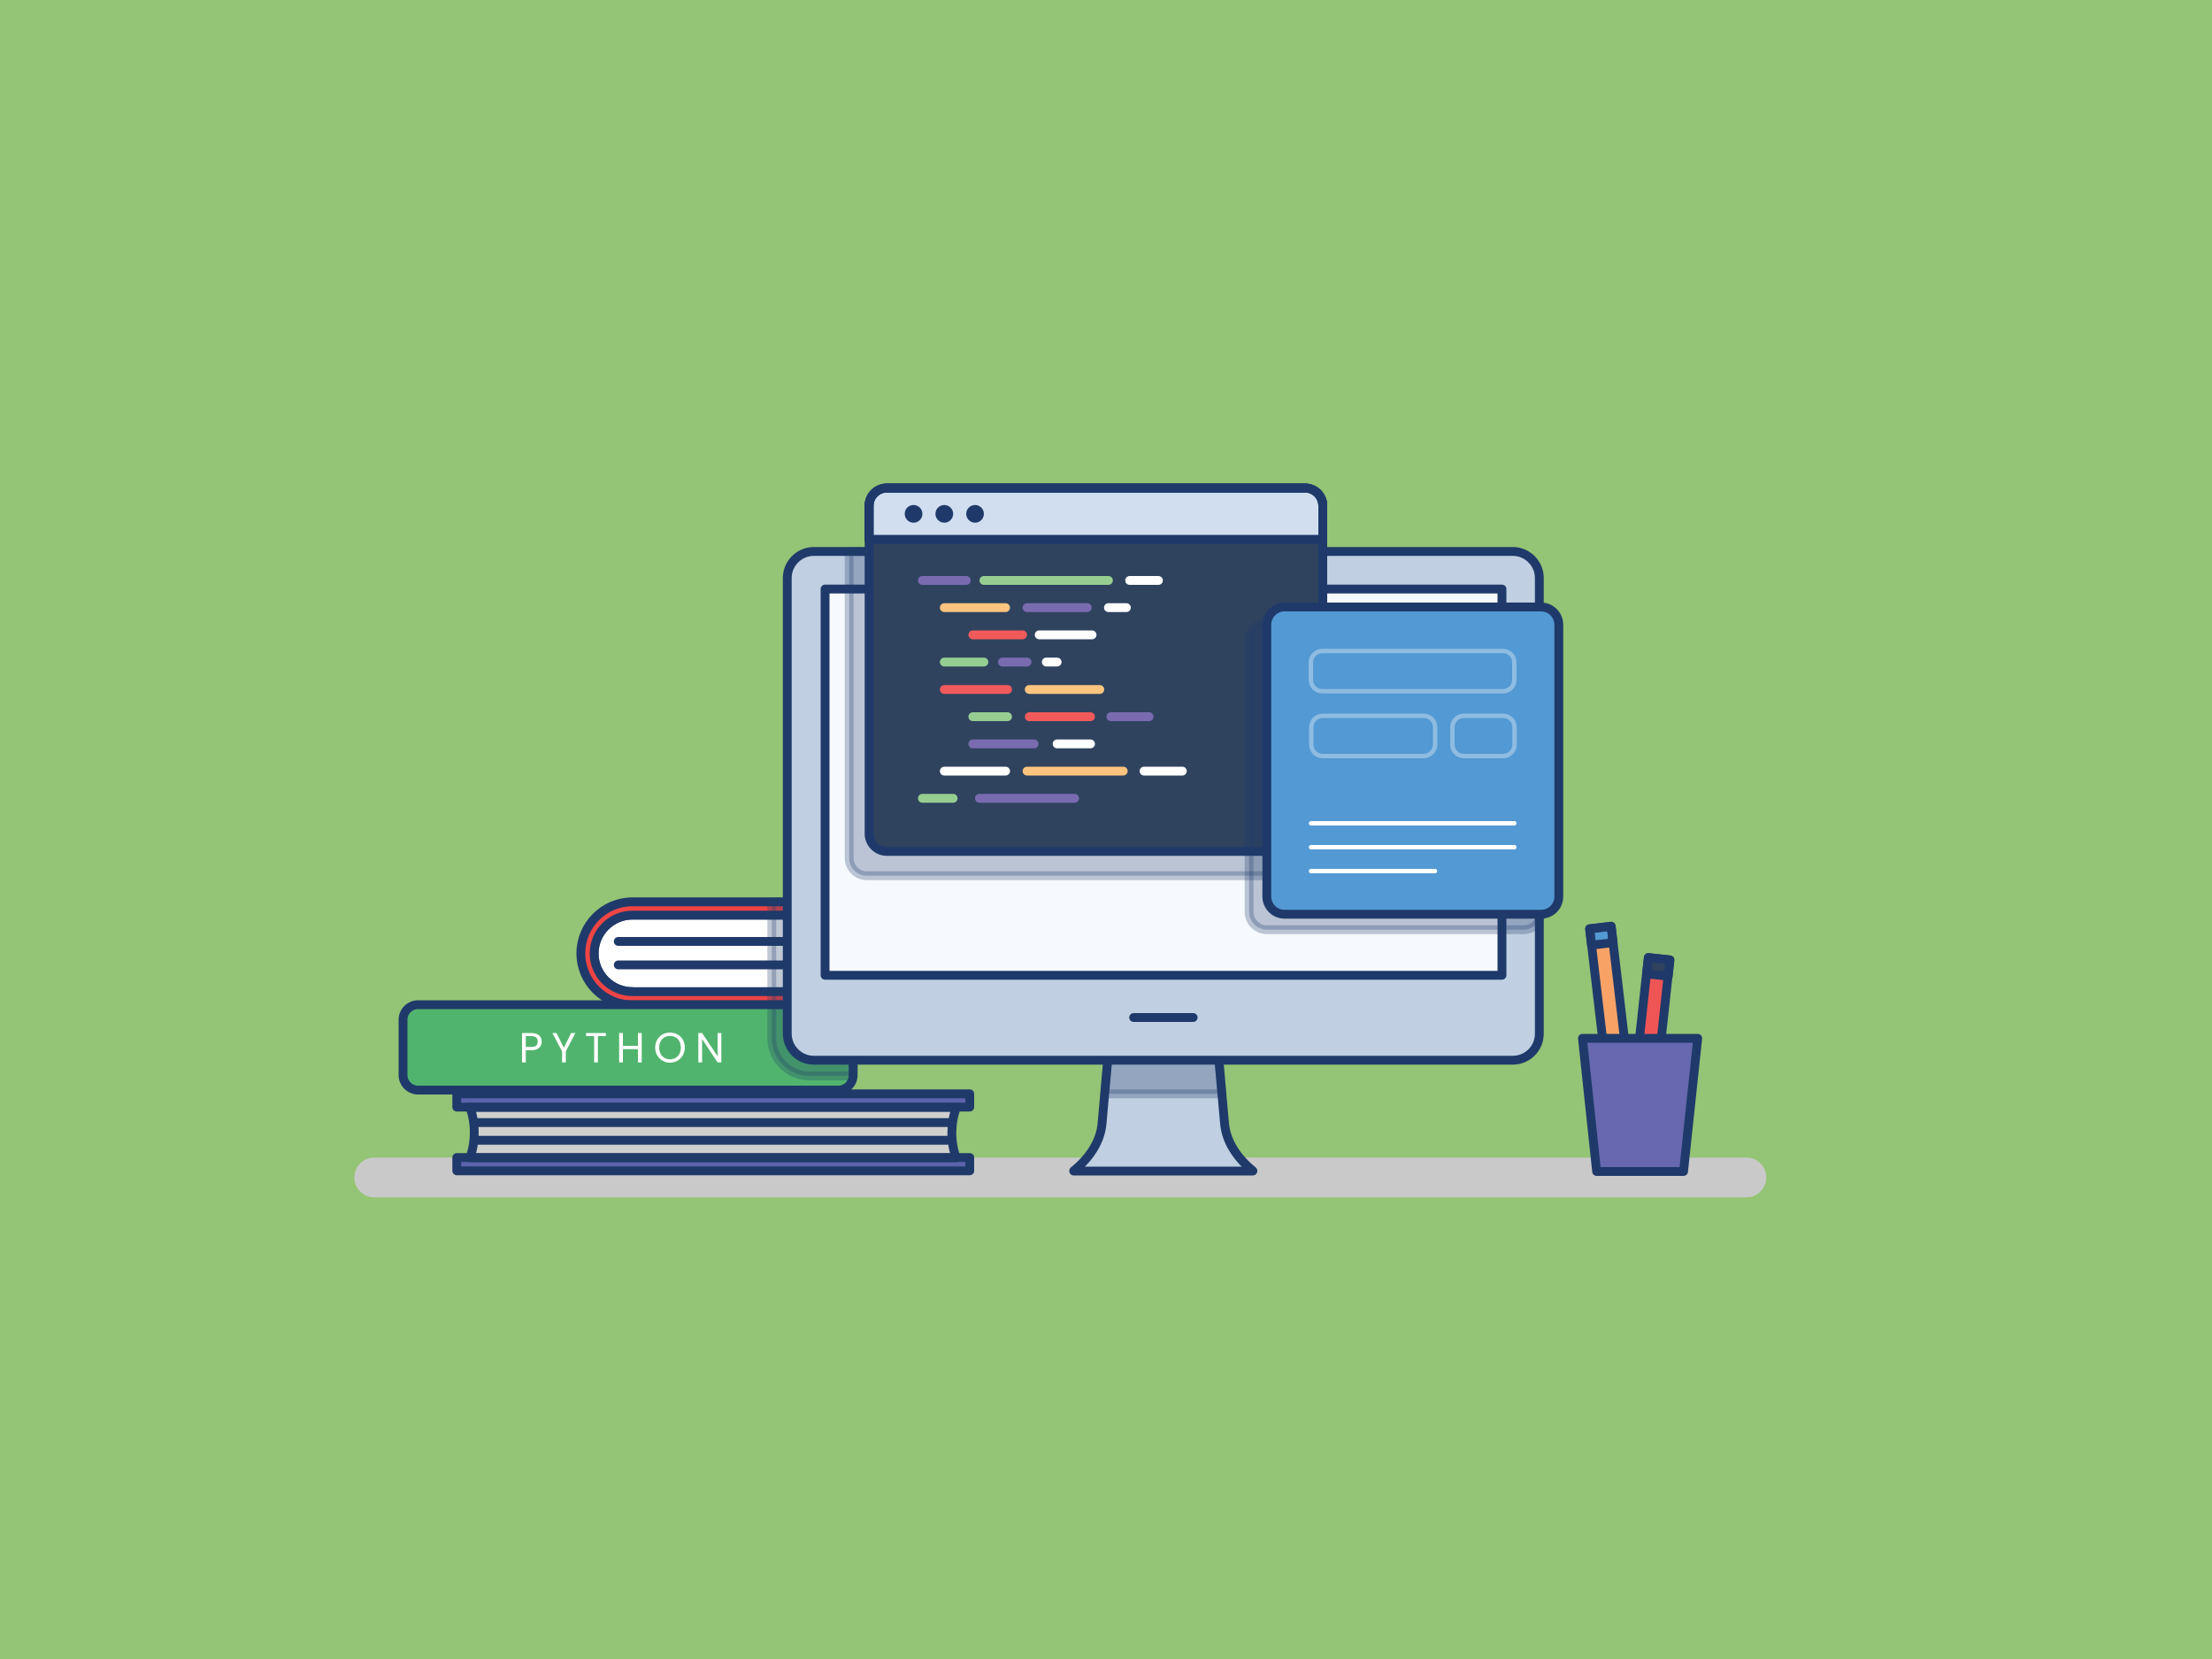 <?xml version="1.0" encoding="utf-8"?>
<!-- Generator: Adobe Illustrator 22.0.0, SVG Export Plug-In . SVG Version: 6.00 Build 0)  -->
<svg version="1.1" id="Layer_1" xmlns="http://www.w3.org/2000/svg" xmlns:xlink="http://www.w3.org/1999/xlink" x="0px" y="0px"
	 viewBox="0 0 1000 750" style="enable-background:new 0 0 1000 750;" xml:space="preserve">
<style type="text/css">
	.st0{fill:#94C475;}
	.st1{fill:#C9C9C9;}
	.st2{fill:#CFCFCE;}
	.st3{fill:#FFFFFF;}
	.st4{fill:none;stroke:#1F3A6A;stroke-width:4;stroke-linecap:round;stroke-linejoin:round;stroke-miterlimit:10;}
	.st5{fill:#EF4444;}
	
		.st6{opacity:0.28;fill:#1F3A6A;stroke:#1F3A6A;stroke-width:4;stroke-linecap:round;stroke-linejoin:round;stroke-miterlimit:10;enable-background:new    ;}
	.st7{fill:#51B46E;}
	.st8{fill:#5D63AD;}
	.st9{fill:#F6F9FD;}
	.st10{fill:#C0CFE1;}
	.st11{fill:#2F435F;}
	.st12{fill:#D0DEF0;}
	.st13{fill:#5399D3;}
	
		.st14{opacity:0.34;fill:none;stroke:#FFFFFF;stroke-width:2;stroke-linecap:round;stroke-linejoin:round;stroke-miterlimit:10;enable-background:new    ;}
	.st15{opacity:0.34;}
	.st16{fill:none;stroke:#FFFFFF;stroke-width:2;stroke-linecap:round;stroke-linejoin:round;stroke-miterlimit:10;}
	.st17{fill:#1F3A6A;}
	.st18{fill:none;stroke:#FFFFFF;stroke-width:4;stroke-linecap:round;stroke-linejoin:round;stroke-miterlimit:10;}
	.st19{fill:none;stroke:#96CE91;stroke-width:4;stroke-linecap:round;stroke-linejoin:round;stroke-miterlimit:10;}
	.st20{fill:none;stroke:#7A6BB0;stroke-width:4;stroke-linecap:round;stroke-linejoin:round;stroke-miterlimit:10;}
	.st21{fill:none;stroke:#FDC47F;stroke-width:4;stroke-linecap:round;stroke-linejoin:round;stroke-miterlimit:10;}
	.st22{fill:none;stroke:#F15A5A;stroke-width:4;stroke-linecap:round;stroke-linejoin:round;stroke-miterlimit:10;}
	.st23{fill:#F9A266;}
	.st24{fill:#F05555;}
	.st25{fill:#6768AF;}
</style>
<rect class="st0" width="1000" height="750"/>
<g id="XMLID_34_">
	<path id="XMLID_223_" class="st1" d="M789.5,541.3H169.2c-5,0-9-4-9-9l0,0c0-5,4-9,9-9h620.3c5,0,9,4,9,9l0,0
		C798.5,537.3,794.5,541.3,789.5,541.3z"/>
	<g id="XMLID_19_">
		<g id="XMLID_163_">
			<path id="XMLID_178_" class="st2" d="M285.9,448.3c-9.6,0-17.3-7.8-17.3-17.3s7.8-17.3,17.3-17.3h98v34.7h-98V448.3z"/>
			<path id="XMLID_162_" class="st3" d="M389.6,454.3H285.9c-12.9,0-23.3-10.5-23.3-23.3l0,0c0-12.9,10.5-23.3,23.3-23.3h103.7
				L389.6,454.3L389.6,454.3z"/>
			<line id="XMLID_164_" class="st4" x1="279.5" y1="425.6" x2="383.9" y2="425.6"/>
			<line id="XMLID_173_" class="st4" x1="279.5" y1="436.2" x2="383.9" y2="436.2"/>
			<path id="XMLID_179_" class="st4" d="M285.9,448.3c-9.6,0-17.3-7.8-17.3-17.3s7.8-17.3,17.3-17.3h98v34.7h-98V448.3z"/>
			<path id="XMLID_161_" class="st5" d="M285.9,448.3c-9.6,0-17.3-7.8-17.3-17.3s7.8-17.3,17.3-17.3h99.7l4-6H285.9
				c-12.9,0-23.3,10.5-23.3,23.3l0,0c0,12.9,10.5,23.3,23.3,23.3h103.7l-4-6H285.9z"/>
			<path id="XMLID_182_" class="st4" d="M285.9,448.3c-9.6,0-17.3-7.8-17.3-17.3s7.8-17.3,17.3-17.3h99.7l4-6H285.9
				c-12.9,0-23.3,10.5-23.3,23.3l0,0c0,12.9,10.5,23.3,23.3,23.3h103.7l-4-6H285.9z"/>
			<rect id="XMLID_224_" x="348.9" y="407.6" class="st6" width="18.4" height="46.7"/>
		</g>
		<g id="XMLID_160_">
			<path id="XMLID_157_" class="st7" d="M378.9,492.8H189c-3.7,0-6.8-3-6.8-6.8v-25c0-3.7,3-6.8,6.8-6.8h189.9c3.7,0,6.8,3,6.8,6.8
				v25C385.7,489.8,382.7,492.8,378.9,492.8z"/>
			<g>
				<path class="st3" d="M240.3,474.8h-2.6v5.5H236V467h4.3c3.1,0,4.6,1.7,4.6,3.9C244.9,472.9,243.6,474.8,240.3,474.8z
					 M240.3,473.3c2,0,2.8-0.9,2.8-2.4s-0.8-2.5-2.8-2.5h-2.6v4.9H240.3z"/>
				<path class="st3" d="M249.7,467h1.9l3.3,6.7l3.3-6.7h1.9l-4.3,8.3v5h-1.7v-5L249.7,467z"/>
				<path class="st3" d="M264.9,467h9v1.4h-3.6v11.9h-1.7v-11.9H265L264.9,467L264.9,467z"/>
				<path class="st3" d="M288.4,474.3h-6.8v6h-1.7V467h1.7v5.8h6.8V467h1.7v13.3h-1.7V474.3z"/>
				<path class="st3" d="M302.9,480.4c-3.7,0-6.7-2.8-6.7-6.8s2.9-6.8,6.7-6.8c3.8,0,6.7,2.8,6.7,6.8
					C309.5,477.6,306.6,480.4,302.9,480.4z M302.9,478.9c2.8,0,4.9-2,4.9-5.3s-2.1-5.3-4.9-5.3s-4.9,2-4.9,5.3
					S300.1,478.9,302.9,478.9z"/>
				<path class="st3" d="M326.1,467v13.3h-1.7l-7-10.6v10.6h-1.7V467h1.7l7,10.5V467H326.1z"/>
			</g>
			<path id="XMLID_146_" class="st4" d="M378.9,492.8H189c-3.7,0-6.8-3-6.8-6.8v-25c0-3.7,3-6.8,6.8-6.8h189.9c3.7,0,6.8,3,6.8,6.8
				v25C385.7,489.8,382.7,492.8,378.9,492.8z"/>
		</g>
		<path id="XMLID_246_" class="st6" d="M378.9,454.3h-30v15c0,9.4,7.6,17.1,17.1,17.1h19.7c0-0.1,0-0.2,0-0.3v-25
			C385.7,457.3,382.7,454.3,378.9,454.3z"/>
		<path id="XMLID_35_" class="st2" d="M432.4,500.6h-220c1.3,3.2,2,7.2,2,11.4s-0.7,8.1-2,11.4h219.9c-1.3-3.2-2-7.2-2-11.4
			C430.4,507.7,431.1,503.8,432.4,500.6z"/>
		<rect id="XMLID_156_" x="206.5" y="494.5" class="st8" width="231.9" height="6"/>
		<rect id="XMLID_32_" x="206.5" y="494.5" class="st4" width="231.9" height="6"/>
		<rect id="XMLID_147_" x="206.5" y="523.3" class="st9" width="231.9" height="6"/>
		<rect id="XMLID_39_" x="206.5" y="523.3" class="st8" width="231.9" height="6"/>
		<rect id="XMLID_37_" x="206.5" y="523.3" class="st4" width="231.9" height="6"/>
		<path id="XMLID_69_" class="st10" d="M553.6,508l-3-33.7h-49.4l-3,33.7c-0.7,7.8-5.4,15.3-12.8,21.3v0.1h81v-0.1
			C559,523.3,554.3,515.8,553.6,508z"/>
		<polygon id="XMLID_33_" class="st6" points="501.2,474.3 499.4,494.5 552.4,494.5 550.6,474.3 		"/>
		<path id="XMLID_10_" class="st4" d="M553.6,508l-3-33.7h-49.4l-3,33.7c-0.7,7.8-5.4,15.3-12.8,21.3v0.1h81v-0.1
			C559,523.3,554.3,515.8,553.6,508z"/>
		<path id="XMLID_13_" class="st3" d="M683.9,479.3h-316c-6.6,0-12-5.4-12-12v-206c0-6.6,5.4-12,12-12h316c6.6,0,12,5.4,12,12v206
			C695.9,474,690.5,479.3,683.9,479.3z"/>
		<path id="XMLID_63_" class="st10" d="M683.9,479.3h-316c-6.6,0-12-5.4-12-12v-206c0-6.6,5.4-12,12-12h316c6.6,0,12,5.4,12,12v206
			C695.9,474,690.5,479.3,683.9,479.3z"/>
		<path id="XMLID_4_" class="st4" d="M683.9,479.3h-316c-6.6,0-12-5.4-12-12v-206c0-6.6,5.4-12,12-12h316c6.6,0,12,5.4,12,12v206
			C695.9,474,690.5,479.3,683.9,479.3z"/>
		<rect id="XMLID_68_" x="373" y="266.3" class="st9" width="306" height="174.6"/>
		<path id="XMLID_197_" class="st6" d="M383.9,249.3v138.6c0,4.4,3.6,8,8,8H581c4.4,0,8-3.6,8-8V249.3H383.9z"/>
		<rect id="XMLID_11_" x="373" y="266.3" class="st4" width="306" height="174.6"/>
		<line id="XMLID_9_" class="st4" x1="512.5" y1="460" x2="539.4" y2="460"/>
		<path id="XMLID_15_" class="st11" d="M590,384.9H400.9c-4.4,0-8-3.6-8-8V228.7c0-4.4,3.6-8,8-8H590c4.4,0,8,3.6,8,8V377
			C598,381.4,594.4,384.9,590,384.9z"/>
		<path id="XMLID_17_" class="st4" d="M598,240.1H392.9v-11.5c0-4.4,3.6-8,8-8H590c4.4,0,8,3.6,8,8V240.1z"/>
		<path id="XMLID_23_" class="st12" d="M598,243.9H392.9v-15.3c0-4.4,3.6-8,8-8H590c4.4,0,8,3.6,8,8V243.9z"/>
		<path id="XMLID_18_" class="st4" d="M598,243.9H392.9v-15.3c0-4.4,3.6-8,8-8H590c4.4,0,8,3.6,8,8V243.9z"/>
		<path id="XMLID_20_" class="st4" d="M598,243.9H392.9v-15.3c0-4.4,3.6-8,8-8H590c4.4,0,8,3.6,8,8V243.9z"/>
		<path id="XMLID_12_" class="st4" d="M590,384.9H400.9c-4.4,0-8-3.6-8-8V228.7c0-4.4,3.6-8,8-8H590c4.4,0,8,3.6,8,8V377
			C598,381.4,594.4,384.9,590,384.9z"/>
		<g id="XMLID_72_">
			<path id="XMLID_7_" class="st6" d="M688.7,420.3h-116c-4.4,0-8-3.6-8-8V289.4c0-4.4,3.6-8,8-8h116c4.4,0,8,3.6,8,8v122.9
				C696.7,416.8,693.1,420.3,688.7,420.3z"/>
			<path id="XMLID_16_" class="st13" d="M696.7,413.3h-116c-4.4,0-8-3.6-8-8V282.4c0-4.4,3.6-8,8-8h116c4.4,0,8,3.6,8,8v122.9
				C704.7,409.8,701.1,413.3,696.7,413.3z"/>
			<path id="XMLID_14_" class="st4" d="M696.7,413.3h-116c-4.4,0-8-3.6-8-8V282.4c0-4.4,3.6-8,8-8h116c4.4,0,8,3.6,8,8v122.9
				C704.7,409.8,701.1,413.3,696.7,413.3z"/>
			<path id="XMLID_75_" class="st14" d="M679.4,312.5h-81.6c-2.9,0-5.2-2.3-5.2-5.2v-7.8c0-2.9,2.3-5.2,5.2-5.2h81.6
				c2.9,0,5.2,2.3,5.2,5.2v7.8C684.6,310.2,682.3,312.5,679.4,312.5z"/>
			<g id="XMLID_143_" class="st15">
				<path id="XMLID_78_" class="st16" d="M643.6,341.8H598c-2.9,0-5.2-2.3-5.2-5.2v-7.8c0-2.9,2.3-5.2,5.2-5.2h45.6
					c2.9,0,5.2,2.3,5.2,5.2v7.8C648.7,339.5,646.4,341.8,643.6,341.8z"/>
				<path id="XMLID_79_" class="st16" d="M679.5,341.8h-17.7c-2.9,0-5.2-2.3-5.2-5.2v-7.8c0-2.9,2.3-5.2,5.2-5.2h17.7
					c2.9,0,5.2,2.3,5.2,5.2v7.8C684.7,339.5,682.4,341.8,679.5,341.8z"/>
			</g>
			<g id="XMLID_76_">
				<line id="XMLID_135_" class="st16" x1="592.7" y1="372.2" x2="684.6" y2="372.2"/>
				<line id="XMLID_136_" class="st16" x1="592.7" y1="383" x2="684.6" y2="383"/>
				<line id="XMLID_138_" class="st16" x1="592.7" y1="393.8" x2="648.7" y2="393.8"/>
			</g>
		</g>
		<circle id="XMLID_24_" class="st17" cx="413" cy="232.3" r="4"/>
		<circle id="XMLID_28_" class="st17" cx="426.9" cy="232.3" r="4"/>
		<circle id="XMLID_38_" class="st17" cx="440.8" cy="232.3" r="4"/>
		<g id="XMLID_61_">
			<line id="XMLID_54_" class="st18" x1="510.7" y1="262.4" x2="523.7" y2="262.4"/>
			<line id="XMLID_66_" class="st19" x1="444.8" y1="262.4" x2="501.1" y2="262.4"/>
			<line id="XMLID_29_" class="st20" x1="417" y1="262.4" x2="436.8" y2="262.4"/>
		</g>
		<g id="XMLID_42_">
			<line id="XMLID_62_" class="st20" x1="442.8" y1="360.9" x2="485.8" y2="360.9"/>
			<line id="XMLID_30_" class="st19" x1="417" y1="360.9" x2="430.9" y2="360.9"/>
		</g>
		<g id="XMLID_27_">
			<line id="XMLID_60_" class="st18" x1="501.1" y1="274.7" x2="509.2" y2="274.7"/>
			<line id="XMLID_45_" class="st20" x1="464.3" y1="274.7" x2="491.5" y2="274.7"/>
			<line id="XMLID_47_" class="st21" x1="426.9" y1="274.7" x2="454.6" y2="274.7"/>
		</g>
		<g id="XMLID_49_">
			<line id="XMLID_59_" class="st18" x1="469.8" y1="287" x2="493.7" y2="287"/>
			<line id="XMLID_50_" class="st22" x1="439.8" y1="287" x2="462.3" y2="287"/>
		</g>
		<g id="XMLID_65_">
			<line id="XMLID_58_" class="st18" x1="473" y1="299.3" x2="477.9" y2="299.3"/>
			<line id="XMLID_70_" class="st20" x1="453.2" y1="299.3" x2="464.3" y2="299.3"/>
			<line id="XMLID_67_" class="st19" x1="426.9" y1="299.3" x2="444.8" y2="299.3"/>
		</g>
		<g id="XMLID_73_">
			<line id="XMLID_77_" class="st21" x1="465.3" y1="311.7" x2="497.2" y2="311.7"/>
			<line id="XMLID_74_" class="st22" x1="426.9" y1="311.7" x2="455.5" y2="311.7"/>
		</g>
		<g id="XMLID_80_">
			<line id="XMLID_64_" class="st20" x1="502.2" y1="324" x2="519.5" y2="324"/>
			<line id="XMLID_84_" class="st22" x1="465.3" y1="324" x2="493" y2="324"/>
			<line id="XMLID_81_" class="st19" x1="439.8" y1="324" x2="455.5" y2="324"/>
		</g>
		<g id="XMLID_87_">
			<line id="XMLID_95_" class="st18" x1="477.9" y1="336.3" x2="493" y2="336.3"/>
			<line id="XMLID_90_" class="st20" x1="439.8" y1="336.3" x2="467.5" y2="336.3"/>
		</g>
		<g id="XMLID_98_">
			<line id="XMLID_71_" class="st18" x1="517.2" y1="348.6" x2="534.5" y2="348.6"/>
			<line id="XMLID_102_" class="st21" x1="464.3" y1="348.6" x2="507.8" y2="348.6"/>
			<line id="XMLID_99_" class="st18" x1="426.9" y1="348.6" x2="454.6" y2="348.6"/>
		</g>
		<line id="XMLID_145_" class="st4" x1="214.9" y1="507.5" x2="430.4" y2="507.5"/>
		<line id="XMLID_151_" class="st4" x1="214.9" y1="515.5" x2="430.4" y2="515.5"/>
		<path id="XMLID_158_" class="st4" d="M432.4,500.6h-220c1.3,3.2,2,7.2,2,11.4s-0.7,8.1-2,11.4h219.9c-1.3-3.2-2-7.2-2-11.4
			C430.4,507.7,431.1,503.8,432.4,500.6z"/>
	</g>
	<g id="XMLID_222_">
		<g id="XMLID_174_">
			
				<rect id="XMLID_177_" x="722.8" y="419.4" transform="matrix(0.993 -0.117 0.117 0.993 -48.169 87.958)" class="st23" width="9.8" height="72.6"/>
			
				<rect id="XMLID_31_" x="719" y="419.7" transform="matrix(0.993 -0.117 0.117 0.993 -44.429 87.296)" class="st13" width="9.8" height="7.4"/>
			
				<rect id="XMLID_217_" x="719" y="419.7" transform="matrix(0.993 -0.117 0.117 0.993 -44.429 87.296)" class="st4" width="9.8" height="7.4"/>
			
				<rect id="XMLID_22_" x="722.8" y="419.4" transform="matrix(0.993 -0.117 0.117 0.993 -48.169 87.958)" class="st4" width="9.8" height="72.6"/>
		</g>
		<g id="XMLID_189_">
			
				<rect id="XMLID_218_" x="709.9" y="464.5" transform="matrix(0.108 -0.994 0.994 0.108 198.925 1160.523)" class="st24" width="72.6" height="9.8"/>
			
				<rect id="XMLID_214_" x="709.9" y="464.5" transform="matrix(0.108 -0.994 0.994 0.108 198.925 1160.523)" class="st4" width="72.6" height="9.8"/>
			
				<rect id="XMLID_220_" x="746.1" y="432.1" transform="matrix(0.108 -0.994 0.994 0.108 234.334 1135.21)" class="st11" width="7.4" height="9.8"/>
			
				<rect id="XMLID_211_" x="746.1" y="432.1" transform="matrix(0.108 -0.994 0.994 0.108 234.334 1135.21)" class="st4" width="7.4" height="9.8"/>
		</g>
		<polygon id="XMLID_26_" class="st25" points="761.1,529.6 721.8,529.6 715.4,469.4 767.5,469.4 		"/>
		<polygon id="XMLID_233_" class="st25" points="715.4,469.4 715.5,470.5 755.2,470.5 748.9,529.6 761.1,529.6 767.5,469.4 		"/>
		<polygon id="XMLID_21_" class="st4" points="761.1,529.6 721.8,529.6 715.4,469.4 767.5,469.4 		"/>
	</g>
</g>
</svg>
